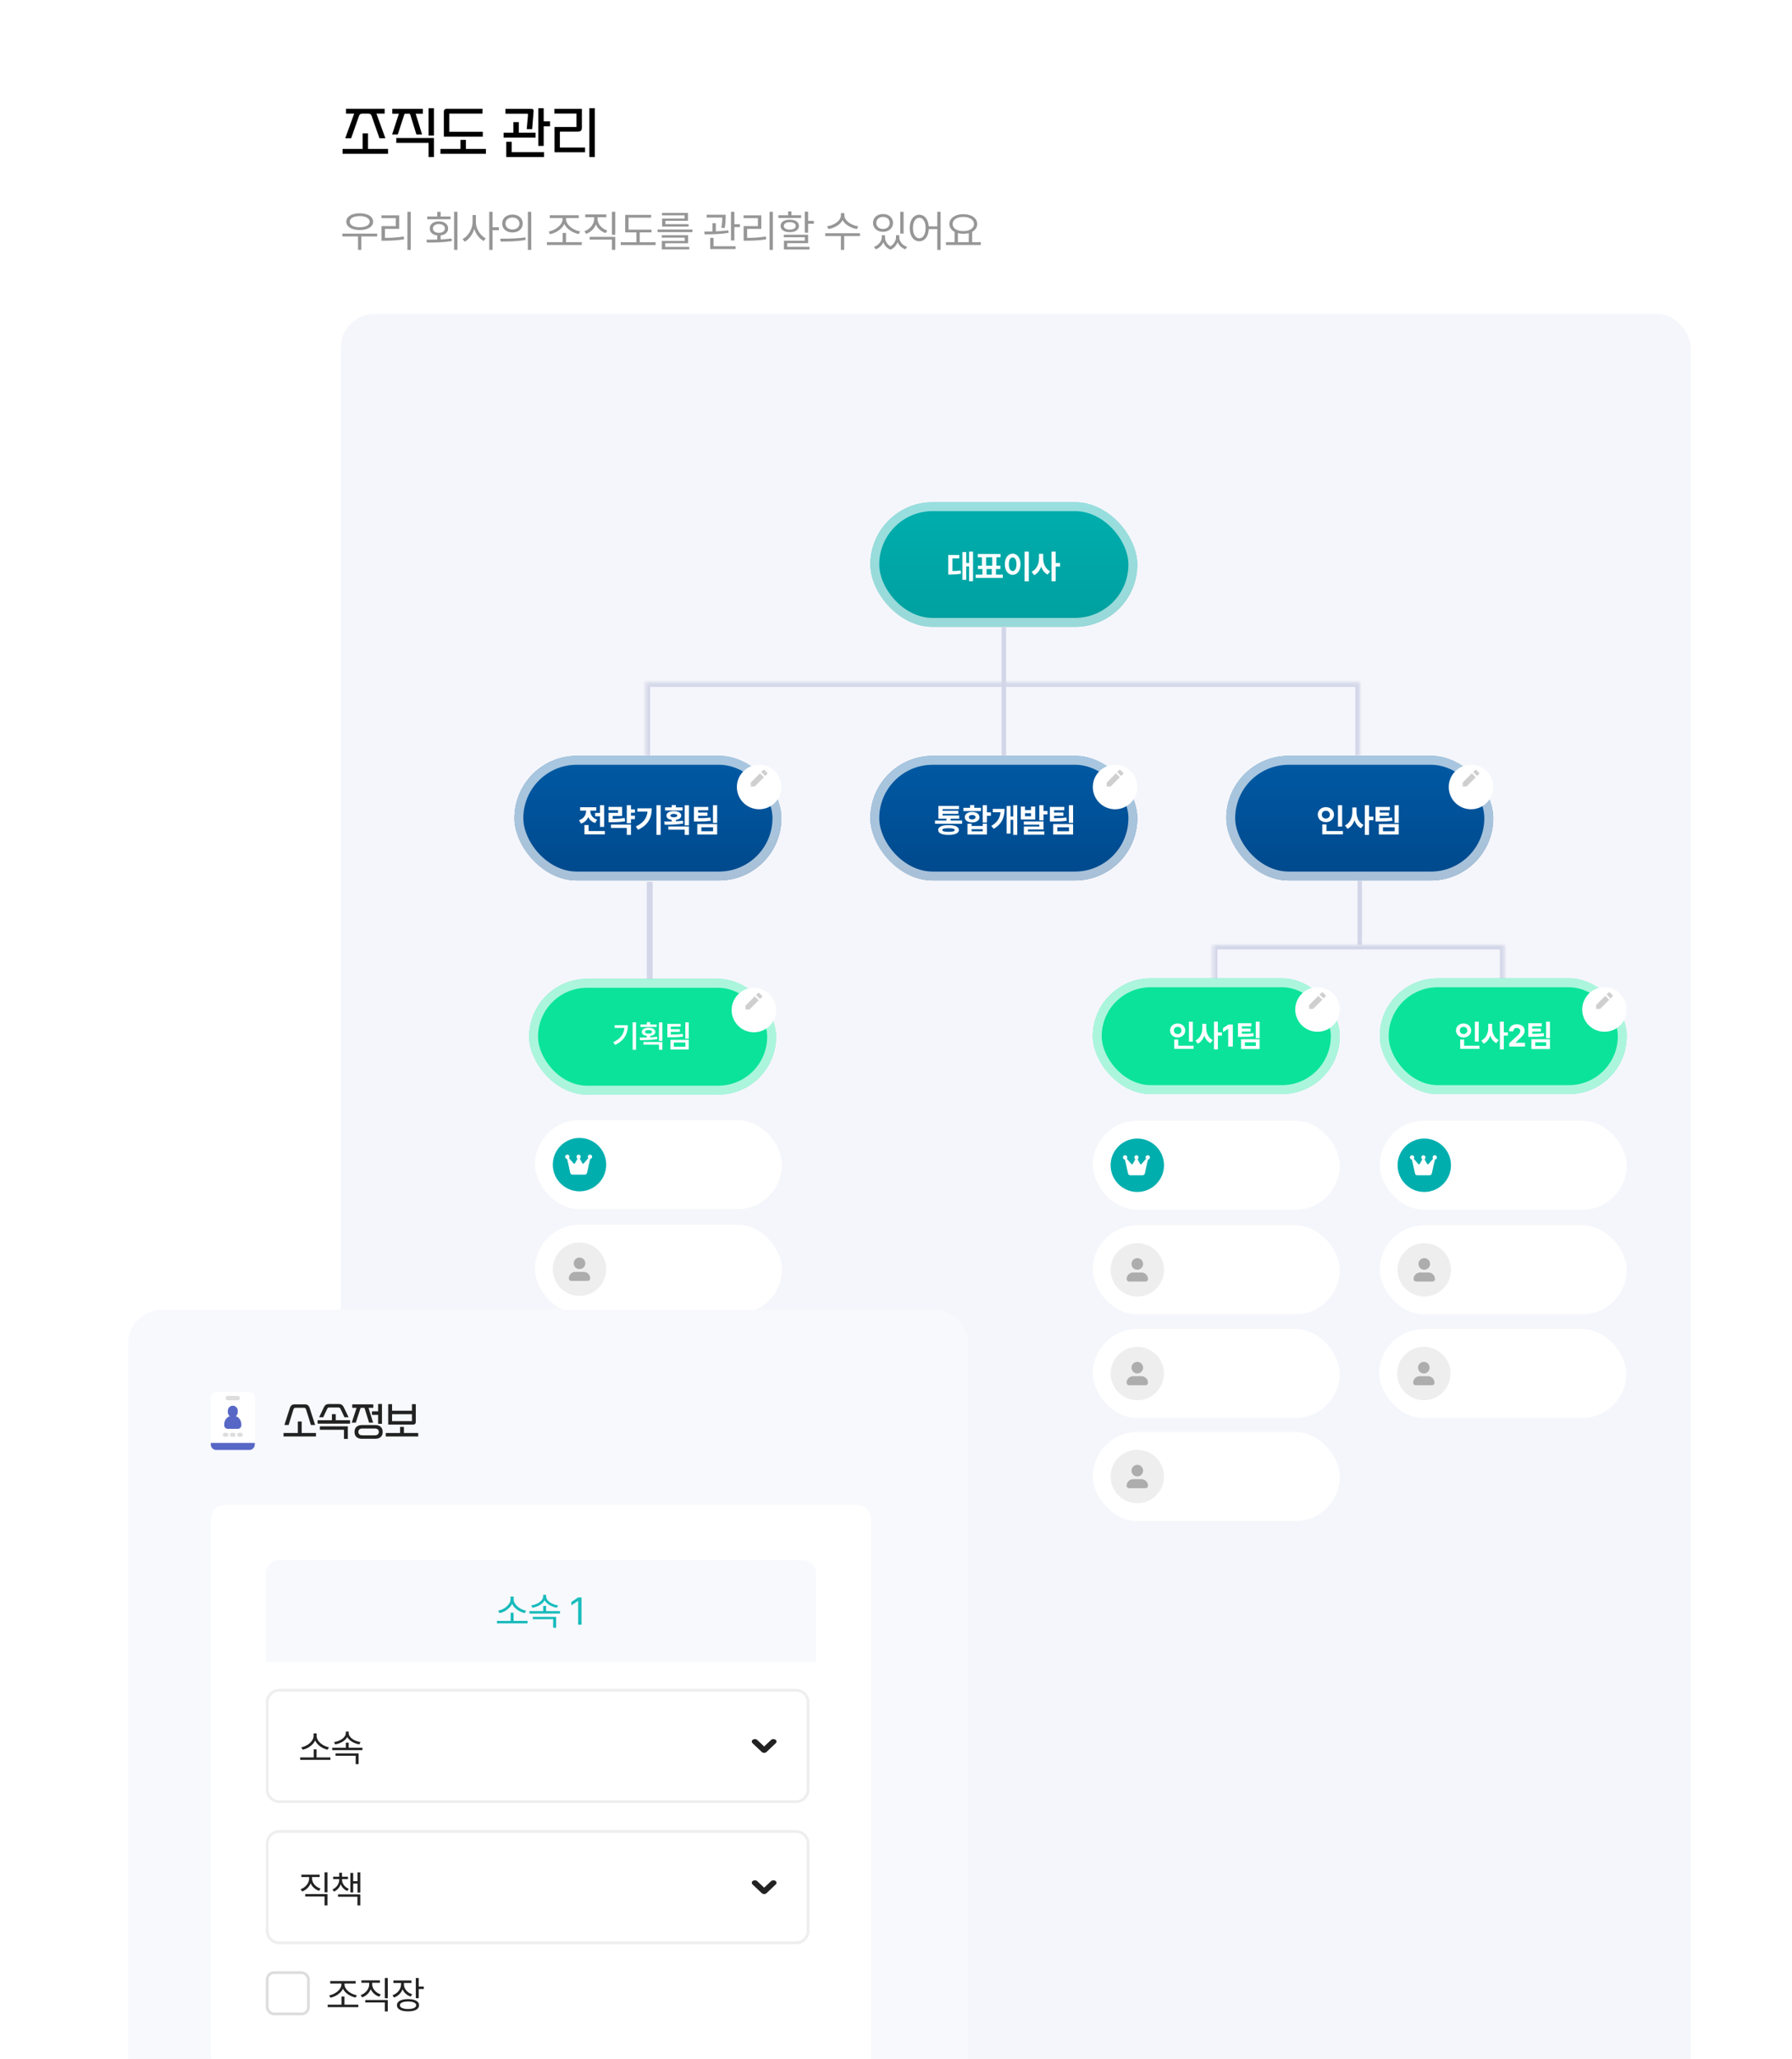 <svg width="531" height="610" viewBox="0 0 531 610" fill="none" xmlns="http://www.w3.org/2000/svg">
<g clip-path="url(#clip0_295_679)">
<rect x="71" width="460" height="640" rx="16" fill="white"/>
<path d="M114.2 40.96H112.44L110.152 34.432C110.056 34.155 109.933 33.957 109.784 33.84C109.635 33.723 109.411 33.664 109.112 33.664H107.384C107.085 33.664 106.861 33.723 106.712 33.84C106.563 33.957 106.44 34.155 106.344 34.432L104.056 40.96H102.296L104.952 33.664H102.52V32.224H113.976V33.664H111.544L114.2 40.96ZM114.984 45.568H101.512V44.128H107.448V39.52H109.048V44.128H114.984V45.568ZM128.588 46.528H126.988V42.336H117.42V40.896H128.588V46.528ZM128.588 40.16H126.988V32.064H128.588V40.16ZM125.068 39.84H123.388L121.58 34.016C121.537 33.888 121.495 33.803 121.452 33.76C121.42 33.707 121.345 33.68 121.228 33.68H120.124C120.007 33.68 119.927 33.707 119.884 33.76C119.852 33.813 119.815 33.899 119.772 34.016L117.868 39.84H116.188L118.204 33.68H116.236V32.24H125.292V33.68H123.164L125.068 39.84ZM143.056 40.48H131.52V33.184C131.52 32.843 131.595 32.597 131.744 32.448C131.893 32.299 132.139 32.224 132.48 32.224H142.976V33.664H133.12V39.04H143.056V40.48ZM143.984 45.568H130.512V44.128H136.448V41.44H138.048V44.128H143.984V45.568ZM161.2 46.528H150.016V42H151.616V45.088H161.2V46.528ZM161.104 43.232H159.504V32.064H161.104V35.952H162.992V37.424H161.104V43.232ZM157.68 38.272H156.08L156.448 34.048C156.459 33.899 156.443 33.803 156.4 33.76C156.368 33.707 156.278 33.68 156.128 33.68H149.776V32.24H157.456C157.723 32.24 157.904 32.309 158 32.448C158.096 32.576 158.134 32.763 158.112 33.008L157.68 38.272ZM158.704 40.768H149.232V39.328H152.128V36.176H153.728V39.328H158.704V40.768ZM176.244 46.528H174.644V32.064H176.244V46.528ZM173.364 45.12H164.308V37.616H170.82V33.648H164.276V32.24H172.42V37.792C172.42 38.208 172.324 38.512 172.132 38.704C171.94 38.896 171.636 38.992 171.22 38.992H165.908V43.712H173.364V45.12Z" fill="black"/>
<g clip-path="url(#clip1_295_679)">
<rect x="101" y="93" width="400" height="542" rx="10" fill="#F5F6FB"/>
<mask id="path-4-inside-1_295_679" fill="white">
<path d="M359.415 279.967H445.767V324.132H359.415V279.967Z"/>
</mask>
<path d="M359.415 279.967V278.648H358.096V279.967H359.415ZM445.767 279.967H447.085V278.648H445.767V279.967ZM359.415 279.967V281.285H445.767V279.967V278.648H359.415V279.967ZM445.767 279.967H444.449V324.132H445.767H447.085V279.967H445.767ZM359.415 324.132H360.733V279.967H359.415H358.096V324.132H359.415Z" fill="#D3D6E8" mask="url(#path-4-inside-1_295_679)"/>
<rect x="257.901" y="148.791" width="79.101" height="36.914" rx="18.457" fill="url(#paint0_linear_295_679)"/>
<rect x="259.219" y="150.109" width="76.465" height="34.277" rx="17.139" stroke="white" stroke-opacity="0.6" stroke-width="2.637"/>
<path d="M288.324 163.417V172.204H287.155V167.792H286.306V171.779H285.176V163.562H286.306V166.807H287.155V163.417H288.324ZM284.249 164.431V165.426H282.212V169.172C283.061 169.167 283.814 169.124 284.664 168.97L284.751 169.974C283.679 170.177 282.743 170.205 281.584 170.215H280.976V164.431H284.249ZM297.152 170.244V171.229H289.109V170.244H291.108V168.574H289.775V167.579H290.953V165.107H289.736V164.122H296.476V165.107H295.24V167.579H296.438V168.574H295.115V170.244H297.152ZM292.189 167.579H294.024V165.107H292.189V167.579ZM292.344 170.244H293.879V168.574H292.344V170.244ZM304.851 163.417V172.224H303.605V163.417H304.851ZM300.081 164.035C301.404 164.035 302.389 165.252 302.389 167.164C302.389 169.095 301.404 170.302 300.081 170.302C298.729 170.302 297.744 169.095 297.754 167.164C297.744 165.252 298.729 164.035 300.081 164.035ZM300.081 165.146C299.395 165.146 298.941 165.86 298.941 167.164C298.941 168.477 299.395 169.182 300.081 169.182C300.747 169.182 301.201 168.477 301.201 167.164C301.201 165.86 300.747 165.146 300.081 165.146ZM309.112 165.406C309.102 166.98 309.778 168.574 311.188 169.25L310.445 170.234C309.503 169.771 308.871 168.902 308.504 167.84C308.122 168.979 307.442 169.911 306.447 170.399L305.684 169.404C307.171 168.718 307.876 167.038 307.876 165.406V164.093H309.112V165.406ZM312.81 163.417V166.807H314.104V167.849H312.81V172.204H311.574V163.417H312.81Z" fill="white"/>
<rect x="257.901" y="223.938" width="79.101" height="36.914" rx="18.457" fill="url(#paint1_linear_295_679)"/>
<rect x="259.219" y="225.256" width="76.465" height="34.277" rx="17.139" stroke="white" stroke-opacity="0.66" stroke-width="2.637"/>
<rect x="363.37" y="223.938" width="79.101" height="36.914" rx="18.457" fill="url(#paint2_linear_295_679)"/>
<rect x="364.688" y="225.256" width="76.465" height="34.277" rx="17.139" stroke="white" stroke-opacity="0.66" stroke-width="2.637"/>
<rect x="323.819" y="289.855" width="73.169" height="34.277" rx="17.139" fill="#0BE39A"/>
<rect x="325.137" y="291.173" width="70.532" height="31.641" rx="15.82" stroke="white" stroke-opacity="0.66" stroke-width="2.637"/>
<g filter="url(#filter0_d_295_679)">
<circle cx="390.396" cy="296.447" r="6.592" fill="white"/>
</g>
<g clip-path="url(#clip2_295_679)">
<path d="M390.643 295.033L391.808 296.198L389.089 298.917H387.924V297.752L390.643 295.033ZM391.031 294.645L391.614 294.062C391.721 293.955 391.895 293.955 392.003 294.062L392.779 294.839C392.887 294.946 392.887 295.12 392.779 295.227L392.197 295.81L391.031 294.645Z" fill="black" fill-opacity="0.19"/>
</g>
<rect x="323.819" y="332.043" width="73.169" height="26.367" rx="13.184" fill="white"/>
<g clip-path="url(#clip3_295_679)">
<path d="M337.002 353.137C341.371 353.137 344.913 349.595 344.913 345.227C344.913 340.858 341.371 337.316 337.002 337.316C332.634 337.316 329.092 340.858 329.092 345.227C329.092 349.595 332.634 353.137 337.002 353.137Z" fill="#00AEAE"/>
<path d="M338.574 348.192H334.917C334.762 348.192 334.609 348.137 334.488 348.041C334.367 347.944 334.282 347.804 334.251 347.653C333.765 345.366 333.418 343.824 333.326 343.54C333.002 343.508 332.747 343.233 332.747 342.901C332.747 342.548 333.034 342.26 333.387 342.259H333.389C333.734 342.259 334.021 342.539 334.03 342.884C334.034 343.038 333.983 343.187 333.888 343.305L335.226 344.85C335.285 344.917 335.37 344.952 335.459 344.942C335.549 344.933 335.625 344.881 335.669 344.803L336.42 343.442C336.238 343.323 336.125 343.121 336.125 342.901C336.125 342.734 336.189 342.576 336.305 342.455C336.421 342.336 336.575 342.266 336.741 342.259C336.744 342.259 336.746 342.259 336.749 342.259C336.915 342.265 337.071 342.336 337.185 342.455C337.301 342.576 337.365 342.734 337.365 342.901C337.365 343.121 337.253 343.323 337.072 343.44L337.823 344.802C337.867 344.88 337.943 344.932 338.032 344.941C338.122 344.95 338.207 344.916 338.265 344.849L339.604 343.304C339.507 343.186 339.457 343.037 339.46 342.883C339.469 342.539 339.756 342.259 340.102 342.259H340.104C340.457 342.26 340.744 342.548 340.744 342.901C340.744 343.233 340.489 343.508 340.165 343.54C340.073 343.824 339.726 345.365 339.239 347.653C339.207 347.803 339.122 347.943 339.002 348.041C338.881 348.138 338.729 348.192 338.574 348.192Z" fill="white"/>
</g>
<rect x="158.535" y="331.856" width="73.169" height="26.367" rx="13.184" fill="white"/>
<g clip-path="url(#clip4_295_679)">
<path d="M171.718 352.95C176.087 352.95 179.629 349.409 179.629 345.04C179.629 340.671 176.087 337.13 171.718 337.13C167.35 337.13 163.808 340.671 163.808 345.04C163.808 349.409 167.35 352.95 171.718 352.95Z" fill="#00AEAE"/>
<path d="M173.289 348.006H169.633C169.478 348.006 169.324 347.951 169.204 347.855C169.083 347.758 168.998 347.618 168.966 347.467C168.481 345.18 168.134 343.637 168.042 343.354C167.718 343.322 167.462 343.047 167.462 342.715C167.462 342.362 167.749 342.074 168.102 342.073H168.104C168.449 342.073 168.737 342.353 168.746 342.698C168.75 342.852 168.698 343.001 168.603 343.119L169.941 344.664C170.001 344.731 170.086 344.766 170.175 344.756C170.265 344.747 170.341 344.695 170.384 344.617L171.136 343.256C170.954 343.137 170.841 342.935 170.841 342.715C170.841 342.548 170.904 342.39 171.021 342.269C171.137 342.15 171.291 342.08 171.457 342.073C171.46 342.073 171.462 342.073 171.465 342.073C171.631 342.079 171.786 342.15 171.901 342.269C172.017 342.39 172.081 342.548 172.081 342.715C172.081 342.935 171.968 343.137 171.787 343.254L172.539 344.616C172.582 344.694 172.658 344.746 172.747 344.755C172.837 344.764 172.922 344.73 172.981 344.663L174.32 343.118C174.223 343 174.172 342.851 174.175 342.697C174.185 342.353 174.472 342.073 174.818 342.073H174.82C175.173 342.074 175.46 342.362 175.46 342.715C175.46 343.047 175.204 343.322 174.88 343.354C174.788 343.637 174.441 345.179 173.955 347.467C173.923 347.617 173.838 347.757 173.717 347.855C173.597 347.952 173.444 348.006 173.289 348.006Z" fill="white"/>
</g>
<rect x="408.853" y="332.043" width="73.169" height="26.367" rx="13.184" fill="white"/>
<g clip-path="url(#clip5_295_679)">
<path d="M422.036 353.137C426.405 353.137 429.947 349.595 429.947 345.227C429.947 340.858 426.405 337.316 422.036 337.316C417.668 337.316 414.126 340.858 414.126 345.227C414.126 349.595 417.668 353.137 422.036 353.137Z" fill="#00AEAE"/>
<path d="M423.608 348.192H419.951C419.796 348.192 419.643 348.137 419.522 348.041C419.401 347.944 419.316 347.804 419.285 347.653C418.799 345.366 418.452 343.824 418.36 343.54C418.036 343.508 417.781 343.233 417.781 342.901C417.781 342.548 418.068 342.26 418.42 342.259H418.422C418.768 342.259 419.055 342.539 419.064 342.884C419.068 343.038 419.017 343.187 418.922 343.305L420.26 344.85C420.319 344.917 420.404 344.952 420.493 344.942C420.583 344.933 420.659 344.881 420.703 344.803L421.454 343.442C421.272 343.323 421.159 343.121 421.159 342.901C421.159 342.734 421.223 342.576 421.339 342.455C421.455 342.336 421.609 342.266 421.775 342.259C421.778 342.259 421.78 342.259 421.783 342.259C421.949 342.265 422.105 342.336 422.219 342.455C422.335 342.576 422.399 342.734 422.399 342.901C422.399 343.121 422.287 343.323 422.106 343.44L422.857 344.802C422.901 344.88 422.977 344.932 423.066 344.941C423.156 344.95 423.241 344.916 423.299 344.849L424.638 343.304C424.541 343.186 424.491 343.037 424.494 342.883C424.503 342.539 424.79 342.259 425.136 342.259H425.138C425.491 342.26 425.778 342.548 425.778 342.901C425.778 343.233 425.523 343.508 425.198 343.54C425.107 343.824 424.759 345.365 424.273 347.653C424.241 347.803 424.156 347.943 424.036 348.041C423.915 348.138 423.763 348.192 423.608 348.192Z" fill="white"/>
</g>
<rect x="323.819" y="363.024" width="73.169" height="26.367" rx="13.184" fill="white"/>
<g clip-path="url(#clip6_295_679)">
<path d="M337.002 384.118C341.371 384.118 344.913 380.577 344.913 376.208C344.913 371.839 341.371 368.298 337.002 368.298C332.634 368.298 329.092 371.839 329.092 376.208C329.092 380.577 332.634 384.118 337.002 384.118Z" fill="#EEEEEE"/>
<path d="M337.003 376.186C337.953 376.186 338.723 375.416 338.723 374.467C338.723 373.517 337.953 372.747 337.003 372.747C336.054 372.747 335.284 373.517 335.284 374.467C335.284 375.416 336.054 376.186 337.003 376.186Z" fill="#ADADAD"/>
<path d="M339.454 379.668H334.551C334.154 379.668 333.83 379.348 333.83 378.949C333.83 377.868 334.706 376.992 335.787 376.992H338.214C339.295 376.992 340.171 377.869 340.171 378.949C340.173 379.348 339.853 379.668 339.454 379.668Z" fill="#ADADAD"/>
</g>
<rect x="158.535" y="362.837" width="73.169" height="26.367" rx="13.184" fill="white"/>
<g clip-path="url(#clip7_295_679)">
<path d="M171.718 383.931C176.087 383.931 179.629 380.39 179.629 376.021C179.629 371.652 176.087 368.111 171.718 368.111C167.35 368.111 163.808 371.652 163.808 376.021C163.808 380.39 167.35 383.931 171.718 383.931Z" fill="#EEEEEE"/>
<path d="M171.719 375.999C172.669 375.999 173.439 375.23 173.439 374.28C173.439 373.33 172.669 372.561 171.719 372.561C170.77 372.561 170 373.33 170 374.28C170 375.23 170.77 375.999 171.719 375.999Z" fill="#ADADAD"/>
<path d="M174.17 379.482H169.267C168.869 379.482 168.546 379.161 168.546 378.763C168.546 377.681 169.422 376.805 170.503 376.805H172.929C174.011 376.805 174.887 377.682 174.887 378.763C174.889 379.161 174.569 379.482 174.17 379.482Z" fill="#ADADAD"/>
</g>
<rect x="323.819" y="393.75" width="73.169" height="26.367" rx="13.184" fill="white"/>
<g clip-path="url(#clip8_295_679)">
<path d="M337.002 414.844C341.371 414.844 344.913 411.302 344.913 406.934C344.913 402.565 341.371 399.023 337.002 399.023C332.634 399.023 329.092 402.565 329.092 406.934C329.092 411.302 332.634 414.844 337.002 414.844Z" fill="#EEEEEE"/>
<path d="M337.003 406.911C337.953 406.911 338.723 406.141 338.723 405.192C338.723 404.242 337.953 403.472 337.003 403.472C336.054 403.472 335.284 404.242 335.284 405.192C335.284 406.141 336.054 406.911 337.003 406.911Z" fill="#ADADAD"/>
<path d="M339.454 410.395H334.551C334.154 410.395 333.83 410.074 333.83 409.676C333.83 408.594 334.706 407.718 335.787 407.718H338.214C339.295 407.718 340.171 408.595 340.171 409.676C340.173 410.074 339.853 410.395 339.454 410.395Z" fill="#ADADAD"/>
</g>
<rect x="158.535" y="393.563" width="73.169" height="26.367" rx="13.184" fill="white"/>
<g clip-path="url(#clip9_295_679)">
<path d="M171.718 414.658C176.087 414.658 179.629 411.116 179.629 406.748C179.629 402.379 176.087 398.837 171.718 398.837C167.35 398.837 163.808 402.379 163.808 406.748C163.808 411.116 167.35 414.658 171.718 414.658Z" fill="#EEEEEE"/>
<path d="M171.719 406.726C172.669 406.726 173.439 405.956 173.439 405.006C173.439 404.056 172.669 403.287 171.719 403.287C170.77 403.287 170 404.056 170 405.006C170 405.956 170.77 406.726 171.719 406.726Z" fill="#ADADAD"/>
<path d="M174.17 410.208H169.267C168.869 410.208 168.546 409.887 168.546 409.489C168.546 408.407 169.422 407.531 170.503 407.531H172.929C174.011 407.531 174.887 408.408 174.887 409.489C174.889 409.887 174.569 410.208 174.17 410.208Z" fill="#ADADAD"/>
</g>
<rect x="323.819" y="424.261" width="73.169" height="26.367" rx="13.184" fill="white"/>
<g clip-path="url(#clip10_295_679)">
<path d="M337.002 445.355C341.371 445.355 344.913 441.813 344.913 437.445C344.913 433.076 341.371 429.535 337.002 429.535C332.634 429.535 329.092 433.076 329.092 437.445C329.092 441.813 332.634 445.355 337.002 445.355Z" fill="#EEEEEE"/>
<path d="M337.003 437.422C337.953 437.422 338.723 436.652 338.723 435.703C338.723 434.753 337.953 433.983 337.003 433.983C336.054 433.983 335.284 434.753 335.284 435.703C335.284 436.652 336.054 437.422 337.003 437.422Z" fill="#ADADAD"/>
<path d="M339.454 440.905H334.551C334.154 440.905 333.83 440.585 333.83 440.186C333.83 439.105 334.706 438.229 335.787 438.229H338.214C339.295 438.229 340.171 439.106 340.171 440.186C340.173 440.585 339.853 440.905 339.454 440.905Z" fill="#ADADAD"/>
</g>
<rect x="408.724" y="393.75" width="73.169" height="26.367" rx="13.184" fill="white"/>
<g clip-path="url(#clip11_295_679)">
<path d="M421.907 414.844C426.276 414.844 429.818 411.302 429.818 406.934C429.818 402.565 426.276 399.023 421.907 399.023C417.539 399.023 413.997 402.565 413.997 406.934C413.997 411.302 417.539 414.844 421.907 414.844Z" fill="#EEEEEE"/>
<path d="M421.908 406.911C422.858 406.911 423.628 406.141 423.628 405.192C423.628 404.242 422.858 403.472 421.908 403.472C420.959 403.472 420.189 404.242 420.189 405.192C420.189 406.141 420.959 406.911 421.908 406.911Z" fill="#ADADAD"/>
<path d="M424.36 410.395H419.456C419.059 410.395 418.735 410.074 418.735 409.676C418.735 408.594 419.612 407.718 420.692 407.718H423.119C424.2 407.718 425.076 408.595 425.076 409.676C425.078 410.074 424.758 410.395 424.36 410.395Z" fill="#ADADAD"/>
</g>
<rect x="408.853" y="363.024" width="73.169" height="26.367" rx="13.184" fill="white"/>
<g clip-path="url(#clip12_295_679)">
<path d="M422.036 384.118C426.405 384.118 429.947 380.577 429.947 376.208C429.947 371.839 426.405 368.298 422.036 368.298C417.668 368.298 414.126 371.839 414.126 376.208C414.126 380.577 417.668 384.118 422.036 384.118Z" fill="#EEEEEE"/>
<path d="M422.037 376.186C422.987 376.186 423.757 375.416 423.757 374.467C423.757 373.517 422.987 372.747 422.037 372.747C421.088 372.747 420.318 373.517 420.318 374.467C420.318 375.416 421.088 376.186 422.037 376.186Z" fill="#ADADAD"/>
<path d="M424.489 379.668H419.585C419.188 379.668 418.865 379.348 418.865 378.949C418.865 377.868 419.741 376.992 420.821 376.992H423.248C424.329 376.992 425.205 377.869 425.205 378.949C425.207 379.348 424.887 379.668 424.489 379.668Z" fill="#ADADAD"/>
</g>
<rect x="408.853" y="289.855" width="73.169" height="34.277" rx="17.139" fill="#0BE39A"/>
<rect x="410.171" y="291.173" width="70.532" height="31.641" rx="15.82" stroke="white" stroke-opacity="0.66" stroke-width="2.637"/>
<g filter="url(#filter1_d_295_679)">
<circle cx="475.43" cy="296.447" r="6.592" fill="white"/>
</g>
<g clip-path="url(#clip13_295_679)">
<path d="M475.677 295.033L476.842 296.198L474.123 298.917H472.958V297.752L475.677 295.033ZM476.065 294.645L476.648 294.062C476.755 293.955 476.929 293.955 477.036 294.062L477.813 294.839C477.921 294.946 477.921 295.12 477.813 295.227L477.231 295.81L476.065 294.645Z" fill="black" fill-opacity="0.19"/>
</g>
<g filter="url(#filter2_d_295_679)">
<circle cx="435.879" cy="230.529" r="6.592" fill="white"/>
</g>
<path d="M436.126 229.116L437.291 230.281L434.572 233H433.407V231.835L436.126 229.116ZM436.515 228.728L437.097 228.145C437.205 228.038 437.378 228.038 437.486 228.145L438.263 228.922C438.37 229.029 438.37 229.203 438.263 229.31L437.68 229.893L436.515 228.728Z" fill="black" fill-opacity="0.19"/>
<g filter="url(#filter3_d_295_679)">
<circle cx="330.411" cy="230.529" r="6.592" fill="white"/>
</g>
<g clip-path="url(#clip14_295_679)">
<path d="M330.658 229.116L331.823 230.281L329.104 233H327.939V231.835L330.658 229.116ZM331.046 228.728L331.629 228.145C331.736 228.038 331.91 228.038 332.017 228.145L332.794 228.922C332.902 229.029 332.902 229.203 332.794 229.31L332.212 229.893L331.046 228.728Z" fill="black" fill-opacity="0.19"/>
</g>
<rect x="152.433" y="223.938" width="79.101" height="36.914" rx="18.457" fill="url(#paint3_linear_295_679)"/>
<rect x="153.751" y="225.256" width="76.465" height="34.277" rx="17.139" stroke="white" stroke-opacity="0.66" stroke-width="2.637"/>
<mask id="path-64-inside-2_295_679" fill="white">
<path d="M191.324 202.185H402.92V223.938H191.324V202.185Z"/>
</mask>
<path d="M191.324 202.185V200.867H190.006V202.185H191.324ZM402.92 202.185H404.239V200.867H402.92V202.185ZM191.324 202.185V203.503H402.92V202.185V200.867H191.324V202.185ZM402.92 202.185H401.602V223.938H402.92H404.239V202.185H402.92ZM191.324 223.938H192.643V202.185H191.324H190.006V223.938H191.324Z" fill="#D3D6E8" mask="url(#path-64-inside-2_295_679)"/>
<rect x="296.793" y="185.705" width="1.318" height="38.232" fill="#D3D6E8"/>
<rect x="402.261" y="260.852" width="1.318" height="19.116" fill="#D3D6E8"/>
<rect x="191.661" y="261.245" width="1.743" height="34.87" fill="#D3D6E8"/>
<path d="M285.092 243.092V244.058H277.058V243.092H280.457V242.551H278.063V238.776H284.156V239.722H279.299V240.215H283.953V241.103H279.299V241.605H284.233V242.551H281.693V243.092H285.092ZM281.075 244.463C283.016 244.453 284.127 244.975 284.136 245.902C284.127 246.848 283.016 247.35 281.075 247.35C279.106 247.35 277.995 246.848 277.995 245.902C277.995 244.975 279.106 244.453 281.075 244.463ZM281.075 245.371C279.81 245.371 279.221 245.535 279.231 245.902C279.221 246.278 279.81 246.443 281.075 246.443C282.311 246.443 282.891 246.278 282.9 245.902C282.891 245.535 282.311 245.371 281.075 245.371ZM292.434 238.563V240.678H293.621V241.702H292.434V243.71H291.198V238.563H292.434ZM287.905 244.048V244.714H291.198V244.048H292.434V247.254H286.679V244.048H287.905ZM287.905 246.288H291.198V245.66H287.905V246.288ZM290.676 239.336V240.301H285.462V239.336H287.461V238.505H288.687V239.336H290.676ZM288.069 240.552C289.344 240.552 290.232 241.17 290.232 242.107C290.232 243.044 289.344 243.662 288.069 243.662C286.775 243.662 285.887 243.044 285.887 242.107C285.887 241.17 286.775 240.552 288.069 240.552ZM288.069 241.46C287.48 241.45 287.084 241.692 287.094 242.107C287.084 242.532 287.48 242.764 288.069 242.764C288.658 242.764 289.064 242.532 289.064 242.107C289.064 241.692 288.658 241.45 288.069 241.46ZM301.426 238.563V247.35H300.239V242.88H299.437V246.964H298.288V238.795H299.437V241.895H300.239V238.563H301.426ZM297.67 239.645C297.66 242.097 296.927 244.106 294.455 245.545L293.74 244.695C295.531 243.642 296.299 242.353 296.473 240.63H294.184V239.645H297.67ZM303.718 238.959V240.002H305.514V238.959H306.75V242.793H302.491V238.959H303.718ZM303.718 241.827H305.514V240.929H303.718V241.827ZM309.202 238.563V240.272H310.39V241.267H309.202V243.034H307.966V238.563H309.202ZM309.202 243.362V245.747H304.596V246.317H309.453V247.292H303.389V244.869H307.976V244.318H303.37V243.362H309.202ZM315.356 239.065V240.05H312.334V240.736H315.095V241.682H312.334V242.406C313.879 242.402 314.859 242.377 315.974 242.194L316.099 243.15C314.844 243.362 313.734 243.382 311.851 243.382H311.098V239.065H315.356ZM317.973 238.573V243.787H316.737V238.573H317.973ZM317.973 244.144V247.254H312.083V244.144H317.973ZM313.299 245.1V246.269H316.766V245.1H313.299Z" fill="white"/>
<path d="M179.015 238.573V244.985H177.789V241.837H176.35V240.842H177.789V238.573H179.015ZM179.227 246.211V247.196H173.183V244.425H174.419V246.211H179.227ZM174.93 240.292C174.93 241.306 175.548 242.397 176.949 242.851L176.34 243.826C175.365 243.512 174.699 242.87 174.312 242.068C173.926 242.957 173.226 243.662 172.188 244.009L171.561 243.005C173.009 242.551 173.666 241.402 173.675 240.282V240.147H171.908V239.162H176.678V240.147H174.93V240.292ZM188.133 239.78V240.784H186.965V241.653H188.133V242.667H186.965V243.903H185.729V238.573H186.965V239.78H188.133ZM184.338 239.056V241.75H181.538V242.59C182.991 242.58 183.976 242.532 185.091 242.329L185.227 243.314C183.962 243.536 182.832 243.594 181.055 243.594H180.312V240.813H183.141V240.041H180.302V239.056H184.338ZM186.965 244.309V247.341H185.729V245.294H181.046V244.309H186.965ZM195.764 238.563V247.35H194.519V238.563H195.764ZM193.128 239.481C193.128 242.146 192.191 244.357 189.053 245.844L188.406 244.859C190.675 243.787 191.675 242.397 191.873 240.446H188.879V239.481H193.128ZM202.275 239.21V240.108H197.061V239.21H199.05V238.505H200.276V239.21H202.275ZM199.668 240.311C200.972 240.311 201.86 240.823 201.87 241.644C201.86 242.315 201.242 242.773 200.276 242.909V243.324C200.981 243.295 201.686 243.242 202.352 243.16L202.439 243.98C200.566 244.309 198.509 244.338 196.964 244.338L196.8 243.401C197.481 243.401 198.249 243.396 199.05 243.372V242.909C198.07 242.773 197.457 242.315 197.467 241.644C197.457 240.823 198.336 240.311 199.668 240.311ZM199.668 241.132C199.04 241.132 198.654 241.296 198.654 241.644C198.654 241.962 199.04 242.126 199.668 242.126C200.267 242.126 200.682 241.962 200.682 241.644C200.682 241.296 200.267 241.132 199.668 241.132ZM204.148 238.583V244.511H202.893V238.583H204.148ZM204.148 244.859V247.35H202.893V245.805H198.036V244.859H204.148ZM209.887 239.065V240.05H206.865V240.736H209.626V241.682H206.865V242.406C208.41 242.402 209.39 242.377 210.505 242.194L210.63 243.15C209.375 243.362 208.265 243.382 206.382 243.382H205.629V239.065H209.887ZM212.504 238.573V243.787H211.268V238.573H212.504ZM212.504 244.144V247.254H206.614V244.144H212.504ZM207.83 245.1V246.269H211.297V245.1H207.83Z" fill="white"/>
<path d="M397.698 238.573V244.888H396.462V238.573H397.698ZM397.93 246.211V247.196H391.808V244.251H393.054V246.211H397.93ZM392.88 239.133C394.232 239.133 395.284 240.06 395.284 241.344C395.284 242.657 394.232 243.575 392.88 243.575C391.528 243.575 390.476 242.657 390.476 241.344C390.476 240.06 391.528 239.133 392.88 239.133ZM392.88 240.205C392.194 240.195 391.673 240.63 391.683 241.344C391.673 242.078 392.194 242.503 392.88 242.503C393.546 242.503 394.068 242.078 394.068 241.344C394.068 240.63 393.546 240.195 392.88 240.205ZM401.96 240.552C401.95 242.126 402.626 243.72 404.036 244.396L403.292 245.38C402.351 244.917 401.718 244.048 401.351 242.986C400.97 244.125 400.289 245.057 399.294 245.545L398.532 244.55C400.019 243.864 400.724 242.184 400.724 240.552V239.239H401.96V240.552ZM405.658 238.563V241.953H406.952V242.995H405.658V247.35H404.422V238.563H405.658ZM411.85 239.065V240.05H408.828V240.736H411.589V241.682H408.828V242.406C410.373 242.402 411.353 242.377 412.468 242.194L412.594 243.15C411.338 243.362 410.228 243.382 408.345 243.382H407.592V239.065H411.85ZM414.467 238.573V243.787H413.231V238.573H414.467ZM414.467 244.144V247.254H408.577V244.144H414.467ZM409.793 245.1V246.269H413.26V245.1H409.793Z" fill="white"/>
<path d="M353.457 302.699V308.593H352.303V302.699H353.457ZM353.673 309.827V310.746H347.959V307.998H349.122V309.827H353.673ZM348.96 303.221C350.221 303.221 351.204 304.086 351.204 305.285C351.204 306.511 350.221 307.367 348.96 307.367C347.698 307.367 346.716 306.511 346.716 305.285C346.716 304.086 347.698 303.221 348.96 303.221ZM348.96 304.222C348.32 304.213 347.833 304.618 347.842 305.285C347.833 305.97 348.32 306.367 348.96 306.367C349.582 306.367 350.068 305.97 350.068 305.285C350.068 304.618 349.582 304.213 348.96 304.222ZM357.423 304.546C357.414 306.015 358.045 307.502 359.361 308.133L358.667 309.052C357.788 308.62 357.198 307.808 356.855 306.817C356.499 307.881 355.864 308.75 354.936 309.205L354.224 308.277C355.612 307.637 356.27 306.069 356.27 304.546V303.32H357.423V304.546ZM360.875 302.69V305.853H362.082V306.826H360.875V310.891H359.721V302.69H360.875ZM365.301 303.537V310.062H363.94V304.825H363.904L362.408 305.763V304.564L364.021 303.537H365.301ZM370.808 303.158V304.077H367.987V304.717H370.565V305.6H367.987V306.276C369.429 306.272 370.344 306.249 371.385 306.078L371.502 306.97C370.331 307.169 369.294 307.187 367.537 307.187H366.834V303.158H370.808ZM373.251 302.699V307.565H372.097V302.699H373.251ZM373.251 307.899V310.801H367.753V307.899H373.251ZM368.889 308.791V309.881H372.124V308.791H368.889Z" fill="white"/>
<path d="M438.178 302.699V308.593H437.025V302.699H438.178ZM438.394 309.827V310.746H432.681V307.998H433.843V309.827H438.394ZM433.681 303.221C434.943 303.221 435.925 304.086 435.925 305.285C435.925 306.511 434.943 307.367 433.681 307.367C432.419 307.367 431.437 306.511 431.437 305.285C431.437 304.086 432.419 303.221 433.681 303.221ZM433.681 304.222C433.041 304.213 432.555 304.618 432.564 305.285C432.555 305.97 433.041 306.367 433.681 306.367C434.303 306.367 434.79 305.97 434.79 305.285C434.79 304.618 434.303 304.213 433.681 304.222ZM442.145 304.546C442.136 306.015 442.766 307.502 444.082 308.133L443.388 309.052C442.51 308.62 441.919 307.808 441.577 306.817C441.221 307.881 440.585 308.75 439.657 309.205L438.945 308.277C440.333 307.637 440.991 306.069 440.991 304.546V303.32H442.145V304.546ZM445.596 302.69V305.853H446.804V306.826H445.596V310.891H444.443V302.69H445.596ZM447.21 310.062L447.201 309.079L449.545 306.925C450.157 306.339 450.482 305.979 450.482 305.465C450.482 304.889 450.04 304.528 449.445 304.528C448.833 304.528 448.436 304.916 448.436 305.537H447.147C447.138 304.258 448.085 303.447 449.463 303.447C450.86 303.447 451.789 304.24 451.789 305.375C451.789 306.114 451.428 306.727 450.085 307.944L449.094 308.908V308.944H451.879V310.062H447.21ZM456.836 303.158V304.077H454.016V304.717H456.593V305.6H454.016V306.276C455.458 306.272 456.372 306.249 457.413 306.078L457.53 306.97C456.359 307.169 455.322 307.187 453.565 307.187H452.862V303.158H456.836ZM459.279 302.699V307.565H458.125V302.699H459.279ZM459.279 307.899V310.801H453.781V307.899H459.279ZM454.917 308.791V309.881H458.152V308.791H454.917Z" fill="white"/>
<g filter="url(#filter4_d_295_679)">
<circle cx="224.942" cy="230.529" r="6.592" fill="white"/>
</g>
<path d="M225.189 229.116L226.355 230.281L223.636 233H222.47V231.835L225.189 229.116ZM225.578 228.728L226.16 228.145C226.268 228.038 226.442 228.038 226.549 228.145L227.326 228.922C227.433 229.029 227.433 229.203 227.326 229.31L226.743 229.893L225.578 228.728Z" fill="black" fill-opacity="0.19"/>
<rect x="156.791" y="290.013" width="73.169" height="34.277" rx="17.139" fill="#0BE39A"/>
<rect x="158.11" y="291.332" width="70.532" height="31.641" rx="15.82" stroke="white" stroke-opacity="0.66" stroke-width="2.637"/>
<path d="M188.472 302.874V311.021H187.463V302.874H188.472ZM186.039 303.739C186.039 306.163 185.101 308.227 182.245 309.579L181.722 308.777C183.853 307.763 184.845 306.384 185.02 304.532H182.136V303.739H186.039ZM194.592 303.523V304.262H189.771V303.523H191.672V302.829H192.673V303.523H194.592ZM192.186 304.496C193.376 304.487 194.187 304.965 194.187 305.722C194.187 306.362 193.592 306.79 192.673 306.902V307.335C193.362 307.303 194.052 307.245 194.7 307.164L194.773 307.849C193.024 308.146 191.096 308.173 189.654 308.173L189.518 307.398C190.167 307.402 190.906 307.398 191.672 307.371V306.893C190.749 306.785 190.167 306.357 190.176 305.722C190.167 304.965 190.969 304.487 192.186 304.496ZM192.186 305.172C191.546 305.163 191.132 305.361 191.141 305.722C191.132 306.055 191.546 306.253 192.186 306.244C192.808 306.253 193.222 306.055 193.231 305.722C193.222 305.361 192.808 305.163 192.186 305.172ZM196.278 302.892V308.371H195.268V302.892H196.278ZM196.278 308.705V311.021H195.268V309.489H190.672V308.705H196.278ZM201.686 303.351V304.163H198.766V304.92H201.452V305.704H198.766V306.506C200.289 306.501 201.217 306.474 202.29 306.298L202.389 307.083C201.217 307.29 200.199 307.308 198.442 307.299H197.748V303.351H201.686ZM204.083 302.883V307.722H203.074V302.883H204.083ZM204.083 308.083V310.922H198.676V308.083H204.083ZM199.667 308.858V310.111H203.101V308.858H199.667Z" fill="white"/>
<g filter="url(#filter5_d_295_679)">
<circle cx="223.392" cy="296.605" r="6.592" fill="white"/>
</g>
<g clip-path="url(#clip15_295_679)">
<path d="M223.639 295.191L224.805 296.356L222.086 299.075H220.92V297.91L223.639 295.191ZM224.028 294.802L224.61 294.22C224.718 294.112 224.892 294.112 224.999 294.22L225.776 294.996C225.883 295.104 225.883 295.278 225.776 295.385L225.193 295.968L224.028 294.802Z" fill="black" fill-opacity="0.19"/>
</g>
</g>
<path opacity="0.88" d="M106.584 68.143C105.797 68.143 105.104 68.043 104.506 67.842C103.907 67.642 103.442 67.356 103.11 66.985C102.781 66.614 102.616 66.18 102.616 65.683C102.616 65.18 102.781 64.742 103.11 64.368C103.442 63.994 103.907 63.706 104.506 63.506C105.104 63.302 105.797 63.199 106.584 63.196C107.371 63.199 108.064 63.302 108.663 63.506C109.264 63.706 109.731 63.994 110.063 64.368C110.395 64.742 110.561 65.18 110.561 65.683C110.561 66.18 110.395 66.614 110.063 66.985C109.731 67.356 109.264 67.642 108.663 67.842C108.064 68.043 107.371 68.143 106.584 68.143ZM106.584 64.013C106.001 64.013 105.486 64.082 105.04 64.22C104.594 64.357 104.249 64.552 104.003 64.803C103.758 65.055 103.637 65.348 103.64 65.683C103.637 66.015 103.758 66.305 104.003 66.554C104.249 66.802 104.594 66.995 105.04 67.133C105.486 67.268 106.001 67.335 106.584 67.335C107.168 67.335 107.683 67.268 108.128 67.133C108.574 66.995 108.92 66.802 109.165 66.554C109.414 66.305 109.538 66.015 109.538 65.683C109.538 65.348 109.414 65.055 109.165 64.803C108.92 64.552 108.574 64.357 108.128 64.22C107.683 64.082 107.168 64.013 106.584 64.013ZM101.44 69.211H111.773V70.055H107.069V74.032H106.09V70.055H101.44V69.211ZM120.725 74.05V62.747H121.712V74.05H120.725ZM114.072 70.477C115.093 70.474 116.035 70.444 116.9 70.387C117.768 70.328 118.678 70.22 119.629 70.064L119.728 70.899C118.75 71.055 117.813 71.162 116.918 71.222C116.023 71.282 115.048 71.312 113.991 71.312H113.049V66.994H117.277V64.624H113.031V63.798H118.283V67.811H114.072V70.477ZM134.551 74.032V62.747H135.547V74.032H134.551ZM130.565 64.139H133.51V64.947H126.597V64.139H129.568V62.756H130.565V64.139ZM130.565 70.935C131.75 70.881 132.83 70.791 133.806 70.666L133.887 71.429C132.764 71.608 131.599 71.727 130.39 71.784C129.181 71.84 127.886 71.869 126.507 71.869L126.354 71.025H126.489C127.847 71.013 128.874 70.995 129.568 70.971V69.746C129.116 69.698 128.723 69.582 128.388 69.4C128.052 69.217 127.794 68.981 127.611 68.691C127.428 68.397 127.339 68.065 127.342 67.694C127.339 67.275 127.449 66.907 127.674 66.59C127.898 66.273 128.214 66.027 128.621 65.854C129.031 65.68 129.505 65.593 130.044 65.593C130.586 65.593 131.063 65.68 131.476 65.854C131.889 66.027 132.209 66.273 132.437 66.59C132.667 66.907 132.782 67.275 132.782 67.694C132.782 68.062 132.691 68.391 132.508 68.682C132.326 68.972 132.067 69.208 131.732 69.391C131.4 69.57 131.011 69.686 130.565 69.737V70.935ZM128.275 67.694C128.272 67.951 128.346 68.177 128.495 68.372C128.645 68.566 128.854 68.718 129.124 68.825C129.393 68.93 129.7 68.981 130.044 68.978C130.394 68.981 130.704 68.93 130.973 68.825C131.246 68.718 131.457 68.566 131.606 68.372C131.756 68.177 131.831 67.951 131.831 67.694C131.831 67.434 131.756 67.205 131.606 67.007C131.457 66.807 131.246 66.651 130.973 66.54C130.704 66.43 130.394 66.374 130.044 66.374C129.7 66.374 129.393 66.43 129.124 66.54C128.854 66.651 128.645 66.807 128.495 67.007C128.346 67.205 128.272 67.434 128.275 67.694ZM145.962 67.326H147.847V68.188H145.962V74.032H144.966V62.747H145.962V67.326ZM141.015 65.782C141.012 66.428 141.141 67.073 141.401 67.716C141.662 68.36 142.015 68.936 142.461 69.445C142.91 69.954 143.4 70.34 143.933 70.603L143.314 71.402C142.904 71.186 142.518 70.901 142.155 70.544C141.796 70.185 141.478 69.777 141.199 69.319C140.924 68.858 140.703 68.367 140.535 67.847C140.367 68.397 140.141 68.918 139.857 69.409C139.576 69.9 139.25 70.335 138.879 70.715C138.507 71.092 138.112 71.393 137.693 71.617L137.065 70.818C137.607 70.549 138.103 70.148 138.555 69.615C139.007 69.08 139.365 68.475 139.628 67.802C139.892 67.129 140.025 66.455 140.028 65.782V63.726H141.015V65.782ZM156.422 62.747H157.418V74.05H156.422V62.747ZM151.852 63.573C152.438 63.573 152.962 63.685 153.423 63.91C153.884 64.131 154.243 64.443 154.5 64.844C154.761 65.245 154.892 65.704 154.895 66.222C154.892 66.739 154.761 67.199 154.5 67.6C154.243 68.001 153.884 68.314 153.423 68.538C152.962 68.759 152.438 68.87 151.852 68.87C151.265 68.87 150.74 68.759 150.276 68.538C149.812 68.314 149.45 68.001 149.19 67.6C148.933 67.196 148.805 66.736 148.808 66.222C148.805 65.707 148.933 65.249 149.19 64.848C149.45 64.444 149.812 64.131 150.276 63.91C150.74 63.685 151.265 63.573 151.852 63.573ZM151.852 64.444C151.454 64.444 151.098 64.519 150.784 64.668C150.469 64.818 150.224 65.029 150.047 65.301C149.871 65.571 149.784 65.877 149.787 66.222C149.784 66.566 149.871 66.874 150.047 67.146C150.224 67.416 150.469 67.625 150.784 67.775C151.098 67.924 151.454 67.999 151.852 67.999C152.247 67.999 152.6 67.924 152.911 67.775C153.226 67.625 153.471 67.416 153.647 67.146C153.827 66.874 153.917 66.566 153.917 66.222C153.917 65.877 153.827 65.571 153.647 65.301C153.471 65.029 153.226 64.818 152.911 64.668C152.6 64.519 152.247 64.444 151.852 64.444ZM148.225 70.711H148.894C150.154 70.711 151.348 70.685 152.476 70.634C153.604 70.583 154.671 70.483 155.676 70.334L155.757 71.07C154.961 71.219 154.134 71.33 153.275 71.402C152.419 71.474 151.618 71.519 150.873 71.537C150.131 71.555 149.293 71.564 148.359 71.564L148.225 70.711ZM162.572 68.601C163.218 68.487 163.86 68.248 164.498 67.883C165.138 67.517 165.663 67.072 166.073 66.545C166.486 66.015 166.693 65.465 166.693 64.893V64.615H162.913V63.771H171.505V64.615H167.725V64.893C167.725 65.465 167.932 66.012 168.345 66.536C168.761 67.06 169.292 67.501 169.938 67.86C170.585 68.216 171.238 68.448 171.9 68.556L171.487 69.346C170.9 69.229 170.324 69.033 169.759 68.758C169.196 68.48 168.69 68.135 168.241 67.725C167.792 67.312 167.451 66.855 167.218 66.352C166.984 66.858 166.643 67.32 166.194 67.739C165.748 68.155 165.246 68.505 164.686 68.789C164.126 69.071 163.559 69.271 162.985 69.391L162.572 68.601ZM167.716 68.996V71.743H172.394V72.578H162.06V71.743H166.72V68.996H167.716ZM181.318 69.57V62.747H182.314V69.57H181.318ZM176.578 66.5C176.329 67.143 175.952 67.707 175.446 68.192C174.941 68.677 174.351 69.041 173.678 69.283L173.157 68.511C173.72 68.311 174.219 68.023 174.656 67.649C175.093 67.275 175.434 66.844 175.68 66.356C175.928 65.869 176.054 65.363 176.057 64.839V64.354H173.417V63.537H179.657V64.354H177.062V64.839C177.062 65.336 177.185 65.815 177.43 66.276C177.676 66.733 178.017 67.137 178.454 67.488C178.894 67.838 179.394 68.104 179.953 68.287L179.442 69.059C178.786 68.837 178.209 68.504 177.709 68.058C177.209 67.612 176.832 67.093 176.578 66.5ZM181.318 70.989H174.719V70.172H182.314V74.032H181.318V70.989ZM189.56 68.843V71.77H194.264V72.605H183.931V71.77H188.572V68.843H185.25V63.663H192.936V64.48H186.247V68.035H193.043V68.843H189.56ZM196.195 64.74H202.856V63.807H196.159V63.088H203.853V65.423H197.182V66.41H204.05V67.137H196.195V64.74ZM194.848 68.771V67.99H205.182V68.771H194.848ZM203.889 72.075H197.111V73.153H204.257V73.88H196.114V71.384H202.901V70.423H196.096V69.678H203.889V72.075ZM217.607 62.747V66.419H219.259V67.272H217.607V71.24H216.602V62.747H217.607ZM213.729 67.479C213.852 66.877 213.932 66.343 213.971 65.876C214.01 65.409 214.033 64.935 214.039 64.453H209.393V63.618H215.022V64.22V64.323C215.016 64.871 214.995 65.393 214.959 65.889C214.923 66.383 214.845 66.94 214.725 67.559L213.729 67.479ZM215.893 68.978C214.842 69.157 213.733 69.277 212.566 69.337C211.399 69.397 210.144 69.43 208.8 69.436L208.701 68.61C209.758 68.604 210.566 68.593 211.125 68.578V66.123H212.113V68.547C213.57 68.484 214.809 68.382 215.83 68.242L215.893 68.978ZM210.443 70.468H211.44V72.955H217.975V73.781H210.443V70.468ZM228.031 74.05V62.747H229.019V74.05H228.031ZM221.378 70.477C222.399 70.474 223.342 70.444 224.206 70.387C225.074 70.328 225.984 70.22 226.936 70.064L227.034 70.899C226.056 71.055 225.119 71.162 224.224 71.222C223.33 71.282 222.354 71.312 221.298 71.312H220.355V66.994H224.583V64.624H220.337V63.798H225.589V67.811H221.378V70.477ZM234.522 63.771H237.386V64.57H230.662V63.771H233.535V62.63H234.522V63.771ZM239.46 62.702V65.45H241.166V66.276H239.46V68.951H238.464V62.702H239.46ZM236.74 66.931C236.737 67.308 236.623 67.637 236.399 67.918C236.177 68.197 235.861 68.411 235.451 68.56C235.044 68.707 234.57 68.78 234.028 68.78C233.481 68.78 233.001 68.707 232.588 68.56C232.178 68.411 231.86 68.197 231.636 67.918C231.414 67.637 231.305 67.308 231.308 66.931C231.305 66.554 231.414 66.226 231.636 65.948C231.86 65.669 232.178 65.456 232.588 65.306C233.001 65.156 233.481 65.082 234.028 65.082C234.57 65.082 235.044 65.156 235.451 65.306C235.858 65.456 236.174 65.669 236.399 65.948C236.623 66.226 236.737 66.554 236.74 66.931ZM232.26 66.931C232.257 67.155 232.327 67.351 232.471 67.519C232.617 67.684 232.824 67.811 233.09 67.901C233.36 67.99 233.672 68.035 234.028 68.035C234.379 68.035 234.687 67.99 234.953 67.901C235.22 67.811 235.426 67.684 235.573 67.519C235.719 67.351 235.794 67.155 235.797 66.931C235.794 66.71 235.719 66.515 235.573 66.347C235.426 66.177 235.22 66.047 234.953 65.957C234.687 65.864 234.379 65.818 234.028 65.818C233.672 65.818 233.36 65.864 233.09 65.957C232.824 66.047 232.617 66.177 232.471 66.347C232.327 66.515 232.257 66.71 232.26 66.931ZM239.46 72.039H233.265V73.135H239.873V73.907H232.287V71.303H238.473V70.289H232.26V69.534H239.46V72.039ZM249.686 65.207C249.453 65.659 249.118 66.069 248.681 66.437C248.247 66.802 247.753 67.106 247.199 67.348C246.646 67.591 246.071 67.763 245.476 67.865L245.063 67.048C245.751 66.952 246.411 66.747 247.042 66.433C247.674 66.118 248.185 65.731 248.577 65.27C248.969 64.806 249.165 64.315 249.165 63.798V63.151H250.198V63.798C250.198 64.306 250.394 64.793 250.786 65.257C251.181 65.72 251.696 66.111 252.33 66.428C252.965 66.745 253.624 66.952 254.31 67.048L253.906 67.865C253.31 67.766 252.734 67.594 252.178 67.348C251.624 67.103 251.129 66.798 250.692 66.433C250.255 66.065 249.92 65.656 249.686 65.207ZM244.533 69.104H254.822V69.939H250.144V74.032H249.165V69.939H244.533V69.104ZM266.753 62.756H267.75V69.202H266.753V62.756ZM261.654 68.673C261.088 68.673 260.58 68.562 260.128 68.341C259.679 68.119 259.327 67.809 259.073 67.411C258.818 67.013 258.691 66.56 258.691 66.051C258.691 65.536 258.818 65.079 259.073 64.677C259.327 64.276 259.679 63.965 260.128 63.744C260.58 63.522 261.088 63.412 261.654 63.412C262.22 63.412 262.727 63.522 263.176 63.744C263.625 63.965 263.975 64.276 264.226 64.677C264.481 65.079 264.608 65.536 264.608 66.051C264.608 66.56 264.481 67.013 264.226 67.411C263.975 67.809 263.625 68.119 263.176 68.341C262.727 68.562 262.22 68.673 261.654 68.673ZM261.654 64.264C261.274 64.261 260.931 64.336 260.626 64.489C260.324 64.639 260.087 64.851 259.917 65.126C259.749 65.399 259.667 65.707 259.67 66.051C259.667 66.395 259.749 66.704 259.917 66.976C260.087 67.248 260.324 67.461 260.626 67.613C260.928 67.766 261.271 67.844 261.654 67.847C262.034 67.844 262.374 67.766 262.673 67.613C262.975 67.461 263.212 67.248 263.382 66.976C263.553 66.704 263.638 66.395 263.638 66.051C263.638 65.707 263.553 65.399 263.382 65.126C263.212 64.851 262.975 64.639 262.673 64.489C262.371 64.336 262.031 64.261 261.654 64.264ZM266.484 70.316C266.481 70.708 266.571 71.089 266.753 71.46C266.936 71.828 267.201 72.159 267.548 72.452C267.898 72.746 268.31 72.973 268.782 73.135L268.28 73.871C267.729 73.676 267.256 73.394 266.861 73.022C266.469 72.651 266.173 72.223 265.972 71.739C265.787 72.226 265.517 72.666 265.164 73.058C264.814 73.453 264.389 73.757 263.889 73.97C263.36 73.766 262.915 73.473 262.556 73.09C262.2 72.71 261.934 72.271 261.757 71.775C261.548 72.244 261.248 72.662 260.859 73.027C260.473 73.392 260.017 73.673 259.49 73.871L258.988 73.135C259.451 72.964 259.855 72.728 260.2 72.425C260.547 72.12 260.813 71.784 260.999 71.415C261.187 71.047 261.283 70.681 261.286 70.316V69.696H262.247V70.316C262.247 70.654 262.308 70.99 262.431 71.326C262.553 71.661 262.734 71.974 262.974 72.264C263.216 72.551 263.511 72.793 263.858 72.991C264.205 72.778 264.503 72.52 264.751 72.214C265 71.909 265.187 71.592 265.312 71.263C265.441 70.931 265.506 70.615 265.506 70.316V69.696H266.484V70.316ZM277.734 62.747H278.721V74.05H277.734V67.883H275.211C275.175 68.61 275.034 69.246 274.789 69.79C274.544 70.332 274.214 70.749 273.801 71.043C273.391 71.336 272.925 71.483 272.401 71.483C271.847 71.483 271.355 71.323 270.924 71.002C270.496 70.679 270.162 70.221 269.923 69.629C269.686 69.033 269.57 68.341 269.573 67.55C269.57 66.763 269.686 66.073 269.923 65.481C270.162 64.888 270.496 64.431 270.924 64.107C271.355 63.784 271.847 63.621 272.401 63.618C272.91 63.621 273.366 63.763 273.77 64.044C274.177 64.323 274.505 64.721 274.753 65.239C275.001 65.756 275.151 66.362 275.202 67.057H277.734V62.747ZM272.401 70.594C272.766 70.594 273.091 70.468 273.375 70.217C273.659 69.966 273.881 69.609 274.039 69.148C274.198 68.688 274.277 68.155 274.277 67.55C274.277 66.949 274.198 66.419 274.039 65.961C273.881 65.501 273.659 65.144 273.375 64.893C273.091 64.639 272.766 64.51 272.401 64.507C272.033 64.51 271.707 64.639 271.422 64.893C271.138 65.144 270.916 65.501 270.758 65.961C270.602 66.419 270.524 66.949 270.524 67.55C270.524 68.155 270.602 68.688 270.758 69.148C270.916 69.609 271.138 69.966 271.422 70.217C271.707 70.468 272.033 70.594 272.401 70.594ZM288.068 71.743H290.635V72.578H280.302V71.743H282.86V68.7C282.373 68.442 281.992 68.115 281.72 67.716C281.451 67.316 281.316 66.865 281.316 66.365C281.316 65.791 281.491 65.285 281.841 64.848C282.191 64.408 282.679 64.067 283.305 63.825C283.93 63.582 284.641 63.459 285.437 63.456C286.236 63.459 286.948 63.582 287.574 63.825C288.202 64.067 288.691 64.408 289.042 64.848C289.392 65.285 289.567 65.791 289.567 66.365C289.567 66.859 289.435 67.303 289.172 67.698C288.911 68.091 288.543 68.415 288.068 68.673V71.743ZM282.277 66.365C282.277 66.778 282.41 67.145 282.676 67.465C282.946 67.782 283.32 68.029 283.799 68.206C284.28 68.379 284.826 68.466 285.437 68.466C286.047 68.466 286.592 68.379 287.071 68.206C287.553 68.029 287.928 67.782 288.198 67.465C288.47 67.145 288.606 66.778 288.606 66.365C288.606 65.949 288.47 65.583 288.198 65.266C287.928 64.948 287.553 64.703 287.071 64.529C286.592 64.356 286.047 64.27 285.437 64.273C284.826 64.27 284.28 64.356 283.799 64.529C283.32 64.703 282.946 64.948 282.676 65.266C282.41 65.583 282.277 65.949 282.277 66.365ZM283.839 71.743H287.062V69.063C286.562 69.192 286.021 69.256 285.437 69.256C284.874 69.256 284.342 69.193 283.839 69.068V71.743Z" fill="#888888"/>
</g>
<g filter="url(#filter6_d_295_679)">
<rect x="11" y="368" width="249" height="249.827" rx="10" fill="#F7F9FC" shape-rendering="crispEdges"/>
<g clip-path="url(#clip16_295_679)">
<path d="M37.065 392.458H46.893C47.781 392.458 48.501 393.191 48.501 394.095V407.94C48.501 408.844 47.781 409.578 46.893 409.578H37.065C36.177 409.578 35.457 408.844 35.457 407.94V394.095C35.457 393.191 36.177 392.458 37.065 392.458Z" fill="white"/>
<path d="M41.979 399.877C42.793 399.877 43.452 399.205 43.452 398.377V397.969C43.452 397.14 42.793 396.469 41.979 396.469C41.166 396.469 40.506 397.14 40.506 397.969V398.377C40.506 399.205 41.166 399.877 41.979 399.877Z" fill="#5767C6"/>
<path d="M40.465 403.309H43.493C44.057 403.309 44.515 402.843 44.515 402.268V401.966C44.515 400.54 43.38 399.385 41.981 399.385H41.976C40.576 399.385 39.442 400.54 39.442 401.966V402.268C39.442 402.843 39.9 403.309 40.464 403.309H40.465Z" fill="#5767C6"/>
<path d="M39.618 405.665H40.105C40.424 405.665 40.685 405.401 40.685 405.074C40.685 404.747 40.426 404.483 40.105 404.483H39.618C39.298 404.483 39.039 404.747 39.039 405.074C39.039 405.399 39.298 405.665 39.618 405.665Z" fill="#DDDDDD"/>
<path d="M41.736 405.665H42.222C42.542 405.665 42.802 405.401 42.802 405.074C42.802 404.747 42.543 404.483 42.222 404.483H41.736C41.415 404.483 41.156 404.747 41.156 405.074C41.156 405.401 41.415 405.665 41.736 405.665Z" fill="#DDDDDD"/>
<path d="M43.854 405.665H44.34C44.66 405.665 44.92 405.401 44.92 405.074C44.92 404.747 44.661 404.483 44.34 404.483H43.854C43.533 404.483 43.274 404.747 43.274 405.074C43.274 405.401 43.533 405.665 43.854 405.665Z" fill="#DDDDDD"/>
<path d="M48.501 407.49V407.938C48.501 408.843 47.782 409.576 46.893 409.576H37.065C36.177 409.576 35.457 408.843 35.457 407.938V407.49H48.501Z" fill="#5767C6"/>
<path d="M40.481 393.569H43.479C43.827 393.569 44.108 393.856 44.108 394.21C44.108 394.565 43.827 394.851 43.479 394.851H40.481C40.133 394.851 39.852 394.565 39.852 394.21C39.852 393.856 40.133 393.569 40.481 393.569Z" fill="#DDDDDD"/>
</g>
<path d="M66.378 402.175H65.122L63.696 397.564C63.658 397.434 63.589 397.324 63.49 397.233C63.399 397.134 63.258 397.084 63.068 397.084H60.58C60.39 397.084 60.245 397.134 60.146 397.233C60.055 397.324 59.99 397.434 59.952 397.564L58.525 402.175H57.27L58.891 397.142C59.012 396.776 59.184 396.506 59.404 396.331C59.625 396.149 59.967 396.057 60.431 396.057H63.216C63.68 396.057 64.023 396.149 64.243 396.331C64.464 396.506 64.635 396.776 64.757 397.142L66.378 402.175ZM66.629 405.576H57.019V404.549H61.253V401.148H62.395V404.549H66.629V405.576ZM76.294 399.892H75.073L73.874 397.358C73.821 397.237 73.745 397.145 73.646 397.084C73.555 397.024 73.422 396.993 73.247 396.993H70.599C70.424 396.993 70.287 397.024 70.188 397.084C70.097 397.145 70.024 397.237 69.971 397.358L68.773 399.892H67.551L68.944 396.993C69.028 396.826 69.111 396.677 69.195 396.548C69.286 396.419 69.389 396.312 69.503 396.228C69.625 396.137 69.762 396.072 69.914 396.034C70.074 395.989 70.264 395.966 70.485 395.966H73.361C73.794 395.966 74.118 396.053 74.331 396.228C74.552 396.396 74.742 396.651 74.902 396.993L76.294 399.892ZM76.728 401.787H67.118V400.76H71.352V398.968H72.493V400.76H76.728V401.787ZM76.066 406.295H74.924V403.602H67.78V402.574H76.066V406.295ZM80.23 406.261C79.537 406.261 79.001 406.082 78.62 405.724C78.24 405.374 78.05 404.876 78.05 404.229C78.05 403.582 78.24 403.084 78.62 402.734C79.001 402.376 79.537 402.198 80.23 402.198H84.213C84.905 402.198 85.442 402.376 85.822 402.734C86.203 403.084 86.393 403.582 86.393 404.229C86.393 404.876 86.203 405.374 85.822 405.724C85.442 406.082 84.905 406.261 84.213 406.261H80.23ZM83.562 401.49H82.364L81.074 397.336C81.044 397.244 81.013 397.183 80.983 397.153C80.96 397.115 80.907 397.096 80.823 397.096H80.036C79.952 397.096 79.895 397.115 79.864 397.153C79.841 397.191 79.815 397.252 79.784 397.336L78.426 401.49H77.228L78.666 397.096H77.376V396.069H83.608V397.096H82.204L83.562 401.49ZM84.064 405.234C84.468 405.234 84.764 405.139 84.955 404.948C85.153 404.766 85.251 404.526 85.251 404.229C85.251 403.933 85.153 403.693 84.955 403.51C84.764 403.32 84.468 403.225 84.064 403.225H80.378C79.975 403.225 79.674 403.32 79.476 403.51C79.286 403.693 79.191 403.933 79.191 404.229C79.191 404.526 79.286 404.766 79.476 404.948C79.674 405.139 79.975 405.234 80.378 405.234H84.064ZM86.187 401.832H85.046V399.185H83.209V398.134H85.046V395.943H86.187V401.832ZM96.206 401.205C96.206 401.501 96.138 401.718 96.001 401.855C95.864 401.992 95.647 402.061 95.35 402.061H88.034V396H89.176V397.952H95.065V396H96.206V401.205ZM95.065 401.033V398.979H89.176V401.033H95.065ZM96.925 405.576H87.315V404.549H91.55V402.746H92.691V404.549H96.925V405.576Z" fill="#222222"/>
<rect x="35.457" y="425.882" width="195.659" height="167.488" rx="4.076" fill="white"/>
<path d="M51.762 446.263C51.762 444.012 53.587 442.187 55.838 442.187H210.735C212.986 442.187 214.811 444.012 214.811 446.263V472.351H51.762V446.263Z" fill="#F7F9FC"/>
<path d="M124.746 455.148C124.536 455.608 124.233 456.028 123.839 456.409C123.448 456.79 123.005 457.109 122.511 457.367C122.02 457.622 121.518 457.803 121.006 457.911L120.612 457.185C121.2 457.083 121.777 456.865 122.342 456.531C122.909 456.195 123.374 455.784 123.737 455.298C124.099 454.812 124.282 454.303 124.285 453.772V453.008H125.199V453.772C125.199 454.301 125.382 454.808 125.747 455.294C126.112 455.78 126.58 456.191 127.15 456.527C127.72 456.864 128.299 457.083 128.888 457.185L128.494 457.911C127.981 457.803 127.477 457.622 126.98 457.367C126.486 457.109 126.042 456.79 125.648 456.409C125.254 456.028 124.953 455.608 124.746 455.148ZM125.175 457.8V460.22H129.329V460.945H120.257V460.22H124.316V457.8H125.175ZM134.389 454.127C134.187 454.498 133.898 454.833 133.522 455.132C133.149 455.432 132.723 455.683 132.245 455.885C131.767 456.085 131.269 456.229 130.751 456.318L130.42 455.617C131.011 455.538 131.578 455.37 132.119 455.112C132.663 454.855 133.103 454.537 133.439 454.159C133.775 453.78 133.944 453.378 133.944 452.953V452.488H134.826V452.953C134.826 453.376 134.995 453.778 135.331 454.159C135.67 454.537 136.111 454.855 136.655 455.112C137.199 455.37 137.766 455.538 138.358 455.617L138.003 456.318C137.493 456.232 137.001 456.087 136.525 455.885C136.052 455.683 135.628 455.432 135.252 455.132C134.879 454.83 134.591 454.495 134.389 454.127ZM134.819 455.79V457.319H138.933V458.045H129.876V457.319H133.959V455.79H134.819ZM136.907 459.716H130.877V459.014H137.79V462.246H136.907V459.716ZM144.315 453.268H145.324V461.339H144.315V454.316H144.268L142.305 455.617V454.608L144.315 453.268Z" fill="url(#paint4_linear_295_679)"/>
<path d="M55.791 480.758H208.853C210.852 480.758 212.474 482.38 212.474 484.379V510.158C212.474 512.157 210.852 513.779 208.853 513.779H55.791C53.791 513.779 52.169 512.157 52.169 510.158V484.379C52.169 482.38 53.791 480.758 55.791 480.758Z" fill="white"/>
<path d="M55.791 480.758H208.853C210.852 480.758 212.474 482.38 212.474 484.379V510.158C212.474 512.157 210.852 513.779 208.853 513.779H55.791C53.791 513.779 52.169 512.157 52.169 510.158V484.379C52.169 482.38 53.791 480.758 55.791 480.758Z" stroke="#EEEEEE" stroke-width="0.815"/>
<path d="M70.907 500.667V501.383H61.942V500.667H65.951V498.266H66.799V500.667H70.907ZM66.821 494.29C66.821 495.931 68.759 497.363 70.466 497.66L70.081 498.376C68.589 498.073 67.014 497.06 66.38 495.645C65.736 497.055 64.172 498.073 62.68 498.376L62.294 497.66C64.001 497.363 65.918 495.931 65.918 494.29V493.541H66.821V494.29ZM80.399 497.792V498.508H71.445V497.792H75.476V496.284H76.324V497.792H80.399ZM76.335 493.486C76.335 494.786 78.097 495.876 79.826 496.118L79.474 496.812C77.987 496.553 76.516 495.766 75.905 494.631C75.288 495.771 73.812 496.553 72.315 496.812L71.984 496.118C73.713 495.876 75.465 494.786 75.465 493.486V493.023H76.335V493.486ZM79.264 499.467V502.661H78.394V500.161H72.436V499.467H79.264Z" fill="#222222"/>
<g clip-path="url(#clip17_295_679)">
<path d="M195.761 495.972C195.761 495.762 195.872 495.553 196.087 495.407C196.476 495.143 197.058 495.181 197.388 495.493L199.43 497.42L201.47 495.492C201.8 495.18 202.383 495.142 202.773 495.406C203.16 495.671 203.209 496.139 202.879 496.451L200.134 499.046C199.958 499.211 199.701 499.307 199.43 499.307C199.159 499.307 198.902 499.211 198.725 499.046L195.981 496.451C195.833 496.312 195.761 496.141 195.761 495.972Z" fill="#222222"/>
</g>
<path d="M55.791 522.593H208.853C210.852 522.593 212.474 524.215 212.474 526.214V551.993C212.474 553.992 210.852 555.614 208.853 555.614H55.791C53.791 555.614 52.169 553.992 52.169 551.993V526.214C52.169 524.215 53.791 522.593 55.791 522.593Z" fill="white"/>
<path d="M55.791 522.593H208.853C210.852 522.593 212.474 524.215 212.474 526.214V551.993C212.474 553.992 210.852 555.614 208.853 555.614H55.791C53.791 555.614 52.169 553.992 52.169 551.993V526.214C52.169 524.215 53.791 522.593 55.791 522.593Z" stroke="#EEEEEE" stroke-width="0.815"/>
<path d="M65.466 536.522C65.466 537.843 66.513 539.044 67.977 539.517L67.537 540.189C66.397 539.804 65.488 538.994 65.048 537.953C64.618 539.071 63.698 539.952 62.536 540.376L62.085 539.705C63.55 539.187 64.596 537.909 64.596 536.522V536.103H62.305V535.398H67.724V536.103H65.466V536.522ZM70.026 534.704V540.63H69.167V534.704H70.026ZM70.026 541.147V544.496H69.167V541.863H63.44V541.147H70.026ZM74.341 536.83C74.341 537.986 75.112 539.121 76.357 539.572L75.938 540.244C74.98 539.864 74.303 539.132 73.956 538.24C73.614 539.209 72.926 540.007 71.951 540.42L71.522 539.771C72.766 539.253 73.515 538.074 73.526 536.83V536.709H71.72V536.004H73.526V534.825H74.341V536.004H76.114V536.709H74.341V536.83ZM79.76 534.715V540.707H78.934V538.052H77.656V540.663H76.819V534.891H77.656V537.337H78.934V534.715H79.76ZM79.76 541.236V544.496H78.912V541.94H73.163V541.236H79.76Z" fill="#222222"/>
<g clip-path="url(#clip18_295_679)">
<path d="M195.761 537.807C195.761 537.597 195.872 537.388 196.087 537.242C196.476 536.978 197.058 537.016 197.388 537.328L199.43 539.255L201.47 537.327C201.8 537.015 202.383 536.977 202.773 537.241C203.16 537.506 203.209 537.974 202.879 538.286L200.134 540.881C199.958 541.046 199.701 541.142 199.43 541.142C199.159 541.142 198.902 541.046 198.725 540.881L195.981 538.286C195.833 538.147 195.761 537.976 195.761 537.807Z" fill="#222222"/>
</g>
<path d="M70.549 571.159C71.116 571.059 71.68 570.849 72.24 570.529C72.802 570.208 73.263 569.817 73.623 569.354C73.985 568.889 74.167 568.406 74.167 567.904V567.66H70.848V566.919H78.392V567.66H75.073V567.904C75.073 568.406 75.254 568.887 75.617 569.346C75.982 569.806 76.449 570.194 77.016 570.509C77.584 570.822 78.158 571.025 78.738 571.12L78.376 571.813C77.861 571.711 77.355 571.539 76.859 571.297C76.365 571.053 75.921 570.751 75.526 570.391C75.132 570.028 74.833 569.626 74.628 569.185C74.423 569.629 74.123 570.035 73.729 570.403C73.338 570.768 72.896 571.075 72.405 571.325C71.914 571.572 71.416 571.748 70.911 571.853L70.549 571.159ZM75.065 571.506V573.918H79.172V574.651H70.1V573.918H74.19V571.506H75.065ZM87.026 572.01V566.02H87.901V572.01H87.026ZM82.864 569.315C82.646 569.88 82.315 570.375 81.871 570.801C81.427 571.226 80.909 571.545 80.318 571.758L79.861 571.08C80.355 570.904 80.794 570.652 81.177 570.324C81.561 569.995 81.86 569.617 82.076 569.189C82.294 568.76 82.404 568.316 82.407 567.857V567.431H80.09V566.714H85.568V567.431H83.29V567.857C83.29 568.293 83.397 568.713 83.613 569.118C83.828 569.52 84.128 569.874 84.511 570.182C84.898 570.489 85.336 570.723 85.828 570.883L85.379 571.561C84.803 571.367 84.296 571.074 83.857 570.682C83.418 570.291 83.087 569.835 82.864 569.315ZM87.026 573.256H81.232V572.539H87.901V575.928H87.026V573.256ZM97.087 566.02V568.55H98.577V569.283H97.087V572.003H96.212V566.02H97.087ZM92.279 569.362C92.066 569.93 91.739 570.426 91.297 570.852C90.859 571.277 90.342 571.598 89.749 571.813L89.299 571.112C89.793 570.944 90.231 570.698 90.612 570.375C90.993 570.052 91.29 569.677 91.502 569.252C91.718 568.823 91.827 568.374 91.829 567.904V567.478H89.567V566.753H94.919V567.478H92.696V567.896C92.696 568.324 92.796 568.734 92.996 569.126C93.198 569.514 93.482 569.857 93.847 570.154C94.215 570.448 94.641 570.676 95.124 570.836L94.706 571.522C94.141 571.335 93.649 571.054 93.228 570.678C92.811 570.303 92.494 569.864 92.279 569.362ZM93.91 572.271C94.585 572.271 95.168 572.342 95.656 572.483C96.147 572.625 96.523 572.832 96.783 573.102C97.043 573.373 97.174 573.697 97.174 574.076C97.174 574.459 97.043 574.788 96.783 575.061C96.523 575.334 96.147 575.543 95.656 575.688C95.168 575.832 94.585 575.904 93.91 575.904C93.232 575.904 92.647 575.832 92.153 575.688C91.659 575.543 91.28 575.334 91.017 575.061C90.755 574.788 90.623 574.459 90.623 574.076C90.623 573.697 90.755 573.373 91.017 573.102C91.28 572.832 91.659 572.625 92.153 572.483C92.647 572.342 93.232 572.271 93.91 572.271ZM93.91 575.203C94.407 575.203 94.836 575.158 95.199 575.069C95.562 574.979 95.839 574.851 96.031 574.683C96.225 574.512 96.322 574.309 96.322 574.076C96.322 573.847 96.225 573.65 96.031 573.484C95.839 573.319 95.562 573.193 95.199 573.106C94.836 573.017 94.407 572.972 93.91 572.972C93.414 572.972 92.983 573.017 92.618 573.106C92.255 573.193 91.977 573.319 91.782 573.484C91.59 573.65 91.496 573.847 91.498 574.076C91.496 574.309 91.59 574.512 91.782 574.683C91.977 574.851 92.255 574.979 92.618 575.069C92.983 575.158 93.414 575.203 93.91 575.203Z" fill="#222222"/>
<rect x="52.17" y="564.429" width="12.229" height="12.229" rx="2.038" fill="white" stroke="#DDDDDD" stroke-width="0.815"/>
</g>
<defs>
<filter id="filter0_d_295_679" x="381.167" y="289.855" width="18.457" height="18.457" filterUnits="userSpaceOnUse" color-interpolation-filters="sRGB">
<feFlood flood-opacity="0" result="BackgroundImageFix"/>
<feColorMatrix in="SourceAlpha" type="matrix" values="0 0 0 0 0 0 0 0 0 0 0 0 0 0 0 0 0 0 127 0" result="hardAlpha"/>
<feOffset dy="2.637"/>
<feGaussianBlur stdDeviation="1.318"/>
<feComposite in2="hardAlpha" operator="out"/>
<feColorMatrix type="matrix" values="0 0 0 0 0 0 0 0 0 0 0 0 0 0 0 0 0 0 0.04 0"/>
<feBlend mode="normal" in2="BackgroundImageFix" result="effect1_dropShadow_295_679"/>
<feBlend mode="normal" in="SourceGraphic" in2="effect1_dropShadow_295_679" result="shape"/>
</filter>
<filter id="filter1_d_295_679" x="466.202" y="289.855" width="18.457" height="18.457" filterUnits="userSpaceOnUse" color-interpolation-filters="sRGB">
<feFlood flood-opacity="0" result="BackgroundImageFix"/>
<feColorMatrix in="SourceAlpha" type="matrix" values="0 0 0 0 0 0 0 0 0 0 0 0 0 0 0 0 0 0 127 0" result="hardAlpha"/>
<feOffset dy="2.637"/>
<feGaussianBlur stdDeviation="1.318"/>
<feComposite in2="hardAlpha" operator="out"/>
<feColorMatrix type="matrix" values="0 0 0 0 0 0 0 0 0 0 0 0 0 0 0 0 0 0 0.04 0"/>
<feBlend mode="normal" in2="BackgroundImageFix" result="effect1_dropShadow_295_679"/>
<feBlend mode="normal" in="SourceGraphic" in2="effect1_dropShadow_295_679" result="shape"/>
</filter>
<filter id="filter2_d_295_679" x="426.651" y="223.938" width="18.457" height="18.457" filterUnits="userSpaceOnUse" color-interpolation-filters="sRGB">
<feFlood flood-opacity="0" result="BackgroundImageFix"/>
<feColorMatrix in="SourceAlpha" type="matrix" values="0 0 0 0 0 0 0 0 0 0 0 0 0 0 0 0 0 0 127 0" result="hardAlpha"/>
<feOffset dy="2.637"/>
<feGaussianBlur stdDeviation="1.318"/>
<feComposite in2="hardAlpha" operator="out"/>
<feColorMatrix type="matrix" values="0 0 0 0 0 0 0 0 0 0 0 0 0 0 0 0 0 0 0.04 0"/>
<feBlend mode="normal" in2="BackgroundImageFix" result="effect1_dropShadow_295_679"/>
<feBlend mode="normal" in="SourceGraphic" in2="effect1_dropShadow_295_679" result="shape"/>
</filter>
<filter id="filter3_d_295_679" x="321.182" y="223.938" width="18.457" height="18.457" filterUnits="userSpaceOnUse" color-interpolation-filters="sRGB">
<feFlood flood-opacity="0" result="BackgroundImageFix"/>
<feColorMatrix in="SourceAlpha" type="matrix" values="0 0 0 0 0 0 0 0 0 0 0 0 0 0 0 0 0 0 127 0" result="hardAlpha"/>
<feOffset dy="2.637"/>
<feGaussianBlur stdDeviation="1.318"/>
<feComposite in2="hardAlpha" operator="out"/>
<feColorMatrix type="matrix" values="0 0 0 0 0 0 0 0 0 0 0 0 0 0 0 0 0 0 0.04 0"/>
<feBlend mode="normal" in2="BackgroundImageFix" result="effect1_dropShadow_295_679"/>
<feBlend mode="normal" in="SourceGraphic" in2="effect1_dropShadow_295_679" result="shape"/>
</filter>
<filter id="filter4_d_295_679" x="215.714" y="223.938" width="18.457" height="18.457" filterUnits="userSpaceOnUse" color-interpolation-filters="sRGB">
<feFlood flood-opacity="0" result="BackgroundImageFix"/>
<feColorMatrix in="SourceAlpha" type="matrix" values="0 0 0 0 0 0 0 0 0 0 0 0 0 0 0 0 0 0 127 0" result="hardAlpha"/>
<feOffset dy="2.637"/>
<feGaussianBlur stdDeviation="1.318"/>
<feComposite in2="hardAlpha" operator="out"/>
<feColorMatrix type="matrix" values="0 0 0 0 0 0 0 0 0 0 0 0 0 0 0 0 0 0 0.04 0"/>
<feBlend mode="normal" in2="BackgroundImageFix" result="effect1_dropShadow_295_679"/>
<feBlend mode="normal" in="SourceGraphic" in2="effect1_dropShadow_295_679" result="shape"/>
</filter>
<filter id="filter5_d_295_679" x="214.164" y="290.013" width="18.457" height="18.457" filterUnits="userSpaceOnUse" color-interpolation-filters="sRGB">
<feFlood flood-opacity="0" result="BackgroundImageFix"/>
<feColorMatrix in="SourceAlpha" type="matrix" values="0 0 0 0 0 0 0 0 0 0 0 0 0 0 0 0 0 0 127 0" result="hardAlpha"/>
<feOffset dy="2.637"/>
<feGaussianBlur stdDeviation="1.318"/>
<feComposite in2="hardAlpha" operator="out"/>
<feColorMatrix type="matrix" values="0 0 0 0 0 0 0 0 0 0 0 0 0 0 0 0 0 0 0.04 0"/>
<feBlend mode="normal" in2="BackgroundImageFix" result="effect1_dropShadow_295_679"/>
<feBlend mode="normal" in="SourceGraphic" in2="effect1_dropShadow_295_679" result="shape"/>
</filter>
<filter id="filter6_d_295_679" x="0.2" y="350.2" width="324.6" height="325.427" filterUnits="userSpaceOnUse" color-interpolation-filters="sRGB">
<feFlood flood-opacity="0" result="BackgroundImageFix"/>
<feColorMatrix in="SourceAlpha" type="matrix" values="0 0 0 0 0 0 0 0 0 0 0 0 0 0 0 0 0 0 127 0" result="hardAlpha"/>
<feOffset dx="27" dy="20"/>
<feGaussianBlur stdDeviation="18.9"/>
<feComposite in2="hardAlpha" operator="out"/>
<feColorMatrix type="matrix" values="0 0 0 0 0 0 0 0 0 0 0 0 0 0 0 0 0 0 0.03 0"/>
<feBlend mode="normal" in2="BackgroundImageFix" result="effect1_dropShadow_295_679"/>
<feBlend mode="normal" in="SourceGraphic" in2="effect1_dropShadow_295_679" result="shape"/>
</filter>
<linearGradient id="paint0_linear_295_679" x1="297.452" y1="148.791" x2="297.452" y2="185.705" gradientUnits="userSpaceOnUse">
<stop stop-color="#00AEAE"/>
<stop offset="1" stop-color="#009F9F"/>
</linearGradient>
<linearGradient id="paint1_linear_295_679" x1="297.452" y1="223.938" x2="297.452" y2="260.851" gradientUnits="userSpaceOnUse">
<stop stop-color="#005AA4"/>
<stop offset="1" stop-color="#00488C"/>
</linearGradient>
<linearGradient id="paint2_linear_295_679" x1="402.92" y1="223.938" x2="402.92" y2="260.851" gradientUnits="userSpaceOnUse">
<stop stop-color="#005AA4"/>
<stop offset="1" stop-color="#00488C"/>
</linearGradient>
<linearGradient id="paint3_linear_295_679" x1="191.983" y1="223.938" x2="191.983" y2="260.851" gradientUnits="userSpaceOnUse">
<stop stop-color="#005AA4"/>
<stop offset="1" stop-color="#00488C"/>
</linearGradient>
<linearGradient id="paint4_linear_295_679" x1="51.762" y1="464.06" x2="85.226" y2="390.915" gradientUnits="userSpaceOnUse">
<stop stop-color="#00AEAE"/>
<stop offset="1" stop-color="#2DC8C8"/>
</linearGradient>
<clipPath id="clip0_295_679">
<rect width="460" height="610" fill="white" transform="translate(71)"/>
</clipPath>
<clipPath id="clip1_295_679">
<rect x="101" y="93" width="400" height="542" rx="10" fill="white"/>
</clipPath>
<clipPath id="clip2_295_679">
<rect width="6.592" height="6.592" fill="white" transform="translate(387.1 293.151)"/>
</clipPath>
<clipPath id="clip3_295_679">
<rect width="15.82" height="15.82" fill="white" transform="translate(329.092 337.316)"/>
</clipPath>
<clipPath id="clip4_295_679">
<rect width="15.82" height="15.82" fill="white" transform="translate(163.808 337.13)"/>
</clipPath>
<clipPath id="clip5_295_679">
<rect width="15.82" height="15.82" fill="white" transform="translate(414.126 337.316)"/>
</clipPath>
<clipPath id="clip6_295_679">
<rect width="15.82" height="15.82" fill="white" transform="translate(329.092 368.298)"/>
</clipPath>
<clipPath id="clip7_295_679">
<rect width="15.82" height="15.82" fill="white" transform="translate(163.808 368.111)"/>
</clipPath>
<clipPath id="clip8_295_679">
<rect width="15.82" height="15.82" fill="white" transform="translate(329.092 399.023)"/>
</clipPath>
<clipPath id="clip9_295_679">
<rect width="15.82" height="15.82" fill="white" transform="translate(163.808 398.837)"/>
</clipPath>
<clipPath id="clip10_295_679">
<rect width="15.82" height="15.82" fill="white" transform="translate(329.092 429.535)"/>
</clipPath>
<clipPath id="clip11_295_679">
<rect width="15.82" height="15.82" fill="white" transform="translate(413.997 399.023)"/>
</clipPath>
<clipPath id="clip12_295_679">
<rect width="15.82" height="15.82" fill="white" transform="translate(414.126 368.298)"/>
</clipPath>
<clipPath id="clip13_295_679">
<rect width="6.592" height="6.592" fill="white" transform="translate(472.134 293.151)"/>
</clipPath>
<clipPath id="clip14_295_679">
<rect width="6.592" height="6.592" fill="white" transform="translate(327.115 227.233)"/>
</clipPath>
<clipPath id="clip15_295_679">
<rect width="6.592" height="6.592" fill="white" transform="translate(220.096 293.309)"/>
</clipPath>
<clipPath id="clip16_295_679">
<rect width="13.044" height="17.12" fill="white" transform="matrix(-1 0 0 1 48.501 392.458)"/>
</clipPath>
<clipPath id="clip17_295_679">
<rect width="7.337" height="4.076" fill="white" transform="translate(195.761 495.23)"/>
</clipPath>
<clipPath id="clip18_295_679">
<rect width="7.337" height="4.076" fill="white" transform="translate(195.761 537.065)"/>
</clipPath>
</defs>
</svg>
